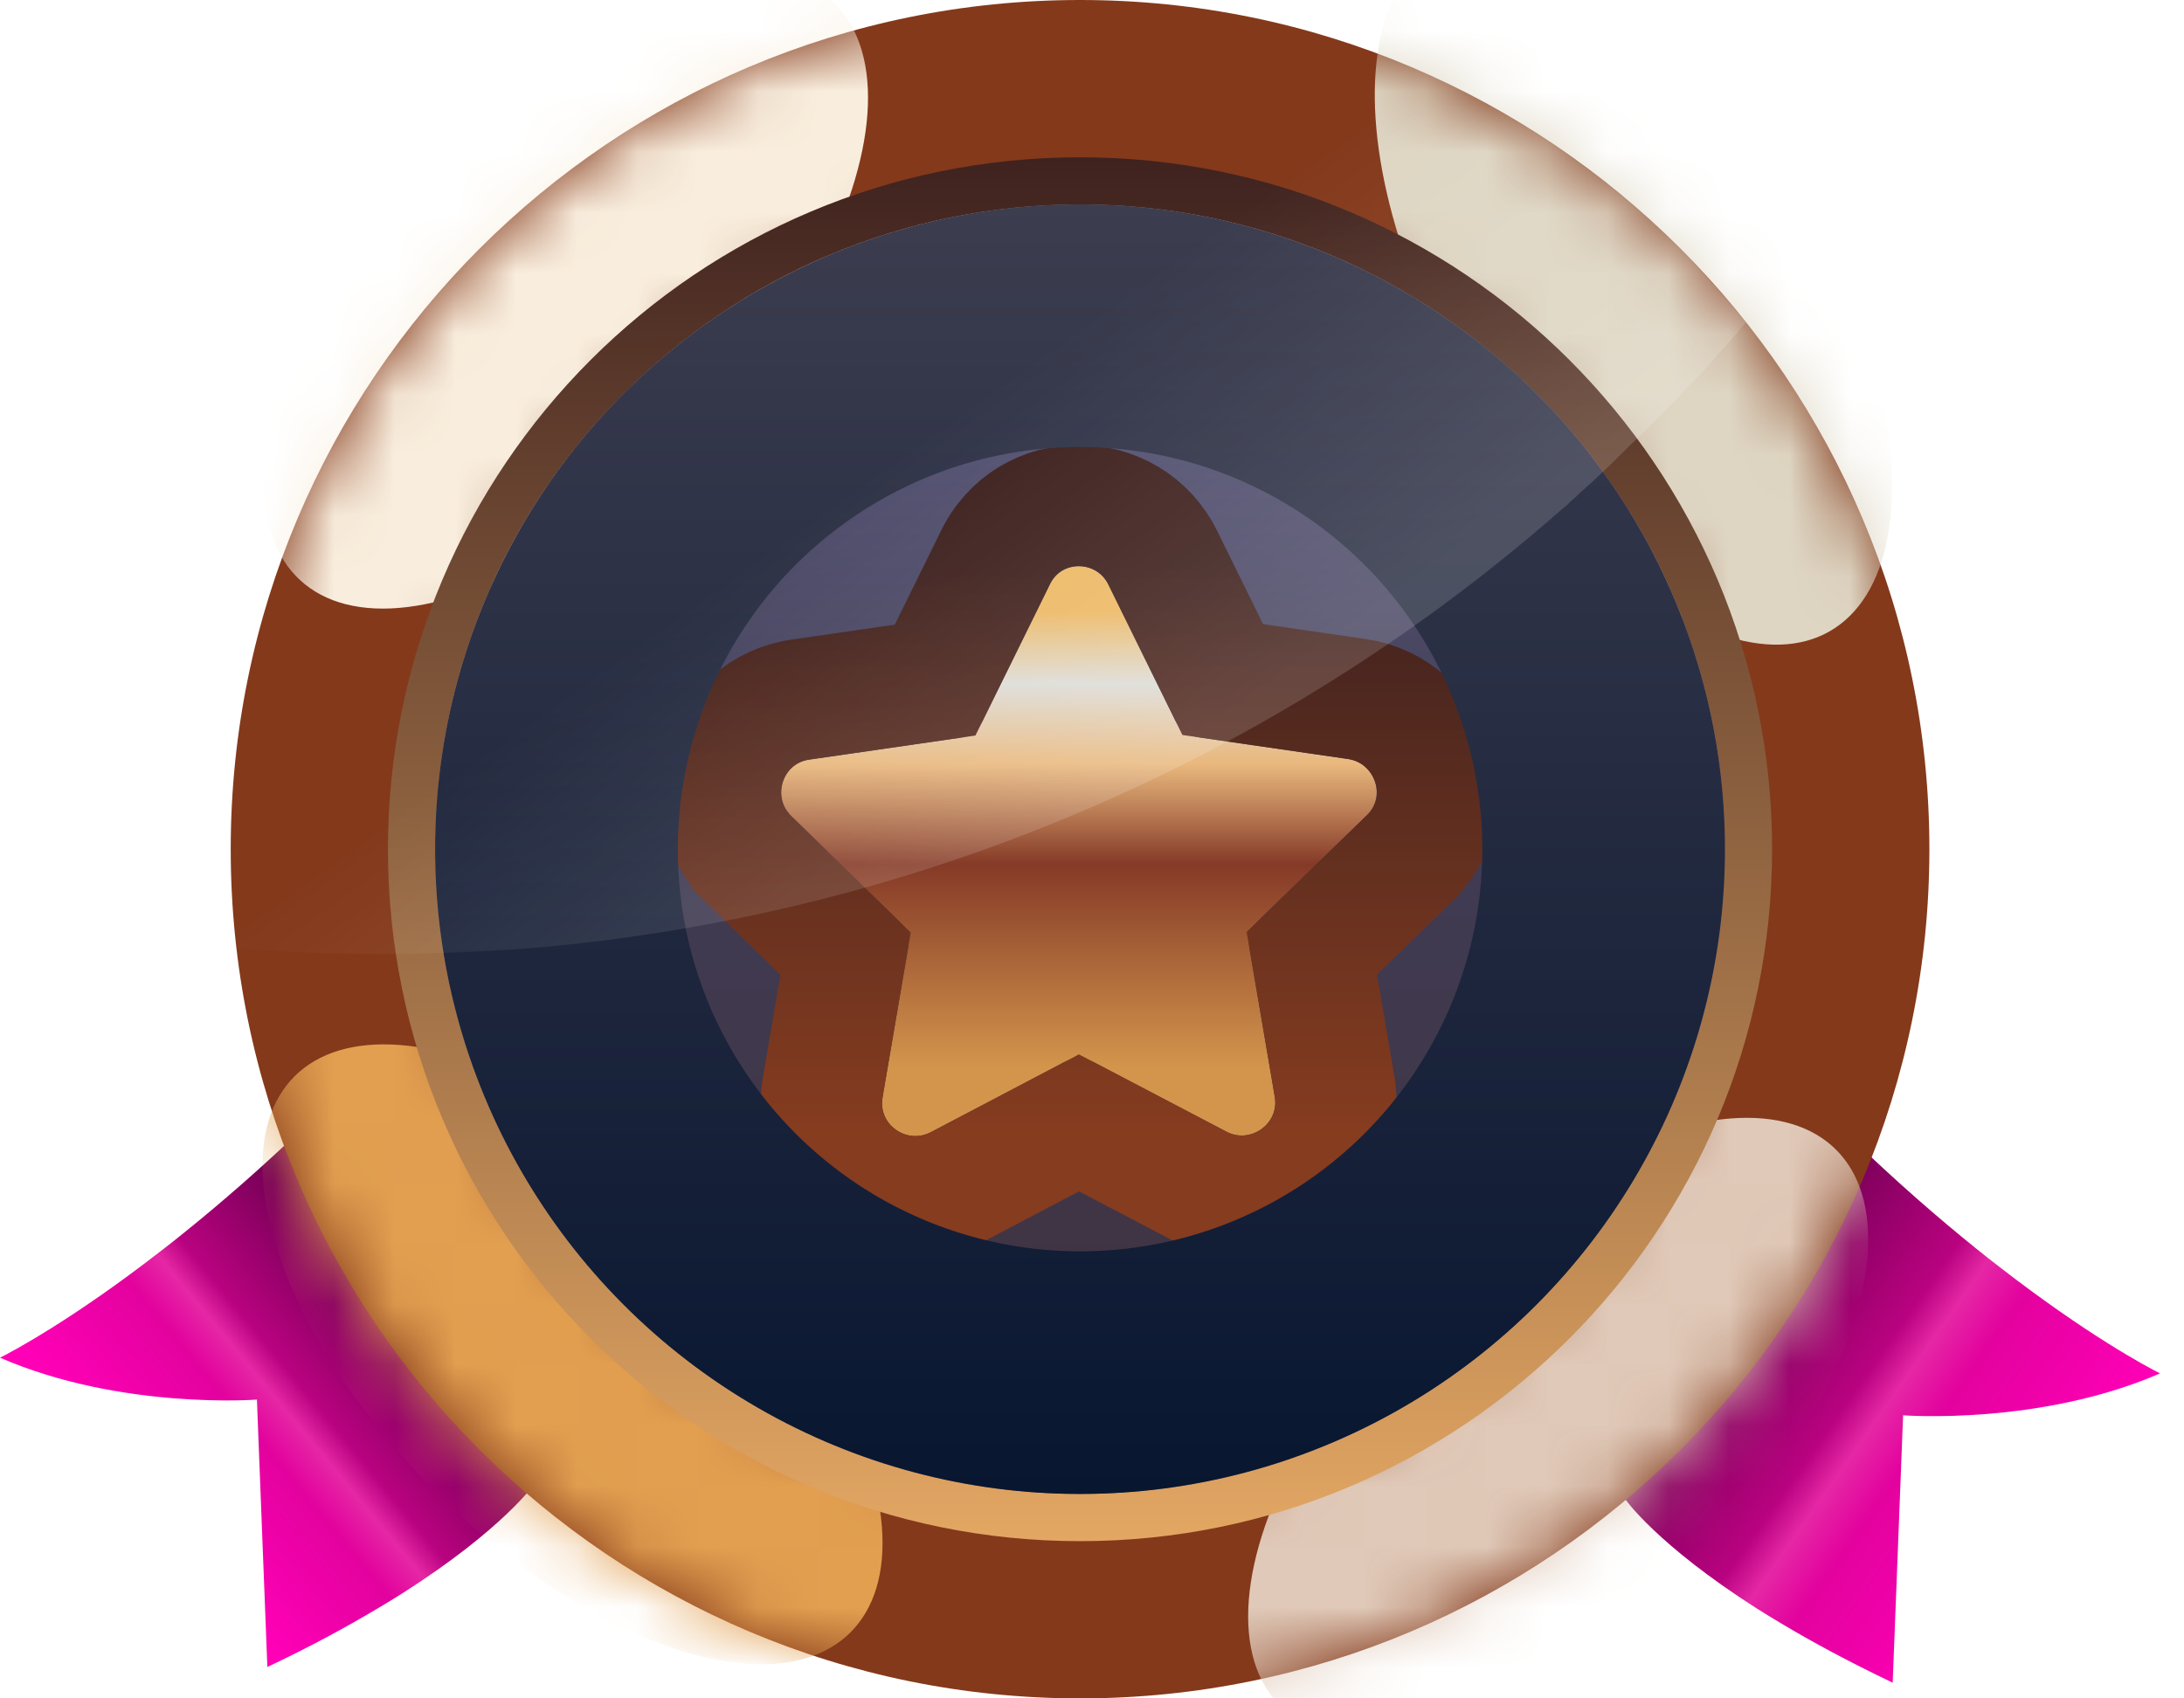 <svg xmlns="http://www.w3.org/2000/svg" width="36" height="28" viewBox="0 0 36 28" fill="none">
<path d="M26.79 24.716C26.79 24.716 27.309 25.466 28.96 26.519C29.084 26.596 29.213 26.677 29.35 26.758C29.868 27.068 30.478 27.398 31.198 27.741L31.37 23.333C31.37 23.333 33.617 23.506 35.605 22.642C35.376 22.528 34.389 21.996 32.97 20.896C32.843 20.799 32.711 20.695 32.578 20.587C31.95 20.082 31.251 19.474 30.504 18.753C29.383 20.654 26.79 24.716 26.79 24.716Z" fill="url(#paint0_linear_350_6120)"/>
<path d="M8.815 24.457C8.815 24.457 8.296 25.207 6.645 26.26C6.521 26.338 6.392 26.418 6.255 26.499C5.737 26.809 5.132 27.14 4.407 27.482L4.235 23.074C4.235 23.074 1.988 23.247 0 22.383C0.229 22.269 1.216 21.738 2.635 20.637C2.762 20.54 2.894 20.436 3.027 20.328C3.655 19.823 4.354 19.216 5.101 18.494C6.222 20.395 8.815 24.457 8.815 24.457Z" fill="url(#paint1_linear_350_6120)"/>
<path fill-rule="evenodd" clip-rule="evenodd" d="M17.803 28C25.535 28 31.803 21.732 31.803 14C31.803 6.268 25.535 0 17.803 0C10.071 0 3.803 6.268 3.803 14C3.803 21.732 10.071 28 17.803 28ZM17.803 24.629C23.673 24.629 28.432 19.87 28.432 14C28.432 8.129 23.673 3.37 17.803 3.37C11.932 3.37 7.173 8.129 7.173 14C7.173 19.87 11.932 24.629 17.803 24.629Z" fill="#84391B"/>
<mask id="mask0_350_6120" style="mask-type:alpha" maskUnits="userSpaceOnUse" x="3" y="0" width="29" height="28">
<path fill-rule="evenodd" clip-rule="evenodd" d="M17.803 28C25.535 28 31.803 21.732 31.803 14C31.803 6.268 25.535 0 17.803 0C10.071 0 3.803 6.268 3.803 14C3.803 21.732 10.071 28 17.803 28ZM17.803 24.629C23.673 24.629 28.432 19.87 28.432 14C28.432 8.129 23.673 3.37 17.803 3.37C11.932 3.37 7.173 8.129 7.173 14C7.173 19.87 11.932 24.629 17.803 24.629Z" fill="#6C7E92"/>
</mask>
<g mask="url(#mask0_350_6120)">
<g filter="url(#filter0_f_350_6120)">
<ellipse cx="9.332" cy="4.792" rx="3.198" ry="6.481" transform="rotate(42.553 9.332 4.792)" fill="#F9EEDE"/>
</g>
<g filter="url(#filter1_f_350_6120)">
<ellipse cx="26.924" cy="4.792" rx="3.198" ry="6.481" transform="rotate(150 26.924 4.792)" fill="#DED6C3"/>
</g>
<g filter="url(#filter2_f_350_6120)">
<ellipse cx="25.684" cy="23.539" rx="3.198" ry="6.481" transform="rotate(-135 25.684 23.539)" fill="#E0C9B8"/>
</g>
<g filter="url(#filter3_f_350_6120)">
<ellipse cx="9.437" cy="22.328" rx="3.198" ry="6.481" transform="rotate(-45 9.437 22.328)" fill="#E29F50"/>
</g>
</g>
<circle cx="17.803" cy="14" r="10.63" fill="url(#paint2_linear_350_6120)"/>
<path fill-rule="evenodd" clip-rule="evenodd" d="M17.803 25.408C24.103 25.408 29.21 20.3 29.21 14C29.21 7.7 24.103 2.593 17.803 2.593C11.502 2.593 6.395 7.7 6.395 14C6.395 20.3 11.502 25.408 17.803 25.408ZM17.803 24.629C23.673 24.629 28.432 19.87 28.432 14C28.432 8.129 23.673 3.37 17.803 3.37C11.932 3.37 7.173 8.129 7.173 14C7.173 19.87 11.932 24.629 17.803 24.629Z" fill="url(#paint3_linear_350_6120)"/>
<path d="M18.273 9.644L19.362 11.856C19.439 12.021 19.595 12.133 19.777 12.159L22.222 12.513C22.672 12.582 22.853 13.135 22.525 13.447L20.753 15.166C20.623 15.296 20.563 15.477 20.598 15.65L21.012 18.079C21.09 18.528 20.615 18.865 20.217 18.658L18.04 17.517C17.875 17.43 17.685 17.43 17.53 17.517L15.343 18.666C14.937 18.874 14.47 18.537 14.548 18.087L14.963 15.659C14.998 15.477 14.937 15.296 14.807 15.175L13.044 13.455C12.716 13.135 12.898 12.582 13.347 12.522L15.793 12.168C15.974 12.142 16.13 12.029 16.207 11.865L17.296 9.653C17.486 9.229 18.074 9.229 18.273 9.644Z" fill="url(#paint4_linear_350_6120)"/>
<path d="M22.374 11.525L22.374 11.525L22.366 11.524L20.155 11.203L19.172 9.206C18.615 8.055 16.949 8.026 16.393 9.224L15.414 11.212L13.207 11.532C11.923 11.709 11.432 13.28 12.346 14.171C12.346 14.171 12.346 14.171 12.346 14.171C12.347 14.171 12.347 14.171 12.347 14.172L13.938 15.723L13.563 17.917C13.563 17.917 13.563 17.918 13.563 17.918C13.342 19.199 14.677 20.129 15.798 19.557L15.798 19.557L15.809 19.551L17.785 18.512L19.753 19.543L19.755 19.544C20.87 20.126 22.219 19.192 21.998 17.91C21.998 17.909 21.998 17.909 21.998 17.908L21.623 15.715L23.218 14.167C24.169 13.259 23.608 11.714 22.374 11.525Z" stroke="url(#paint5_linear_350_6120)" stroke-width="2"/>
<circle cx="17.803" cy="14" r="8.63" stroke="url(#paint6_linear_350_6120)" stroke-width="4"/>
<path opacity="0.15" d="M28.778 5.315C28.12 6.102 27.521 6.71 26.792 7.417C26.738 7.471 26.683 7.524 26.629 7.578C26.593 7.614 26.566 7.641 26.53 7.676C26.395 7.802 26.26 7.936 26.116 8.061C26.062 8.106 26.017 8.15 25.962 8.204C25.926 8.231 25.89 8.267 25.863 8.294C25.818 8.338 25.773 8.374 25.728 8.41C20.934 12.624 14.842 15.192 8.408 15.657C8.344 15.657 8.29 15.666 8.227 15.666C8.182 15.666 8.137 15.675 8.092 15.675C8.02 15.675 7.957 15.684 7.885 15.684C7.651 15.693 7.416 15.71 7.182 15.71C7.11 15.71 7.029 15.719 6.957 15.719C6.776 15.728 6.596 15.728 6.425 15.728C5.587 15.728 4.749 15.702 3.902 15.63C3.839 15.102 3.803 14.556 3.803 14.011C3.803 6.272 10.12 0 17.906 0C21.412 0 24.537 1.345 27.006 3.457C27.646 4.003 28.237 4.662 28.778 5.315Z" fill="url(#paint7_linear_350_6120)"/>
<defs>
<filter id="filter0_f_350_6120" x="-54.645" y="-59.45" width="127.954" height="128.485" filterUnits="userSpaceOnUse" color-interpolation-filters="sRGB">
<feFlood flood-opacity="0" result="BackgroundImageFix"/>
<feBlend mode="normal" in="SourceGraphic" in2="BackgroundImageFix" result="shape"/>
<feGaussianBlur stdDeviation="29.5" result="effect1_foregroundBlur_350_6120"/>
</filter>
<filter id="filter1_f_350_6120" x="-36.339" y="-60.046" width="126.526" height="129.676" filterUnits="userSpaceOnUse" color-interpolation-filters="sRGB">
<feFlood flood-opacity="0" result="BackgroundImageFix"/>
<feBlend mode="normal" in="SourceGraphic" in2="BackgroundImageFix" result="shape"/>
<feGaussianBlur stdDeviation="29.5" result="effect1_foregroundBlur_350_6120"/>
</filter>
<filter id="filter2_f_350_6120" x="-38.428" y="-40.573" width="128.223" height="128.224" filterUnits="userSpaceOnUse" color-interpolation-filters="sRGB">
<feFlood flood-opacity="0" result="BackgroundImageFix"/>
<feBlend mode="normal" in="SourceGraphic" in2="BackgroundImageFix" result="shape"/>
<feGaussianBlur stdDeviation="29.5" result="effect1_foregroundBlur_350_6120"/>
</filter>
<filter id="filter3_f_350_6120" x="-54.675" y="-41.783" width="128.223" height="128.223" filterUnits="userSpaceOnUse" color-interpolation-filters="sRGB">
<feFlood flood-opacity="0" result="BackgroundImageFix"/>
<feBlend mode="normal" in="SourceGraphic" in2="BackgroundImageFix" result="shape"/>
<feGaussianBlur stdDeviation="29.5" result="effect1_foregroundBlur_350_6120"/>
</filter>
<linearGradient id="paint0_linear_350_6120" x1="33.672" y1="25.392" x2="28.423" y2="21.716" gradientUnits="userSpaceOnUse">
<stop stop-color="#FF00B7"/>
<stop offset="0.405" stop-color="#E3029E"/>
<stop offset="0.528" stop-color="#E527A5"/>
<stop offset="0.617" stop-color="#B90280"/>
<stop offset="1" stop-color="#730054"/>
</linearGradient>
<linearGradient id="paint1_linear_350_6120" x1="2.895" y1="25.278" x2="6.827" y2="22.037" gradientUnits="userSpaceOnUse">
<stop stop-color="#FF00B7"/>
<stop offset="0.405" stop-color="#E3029E"/>
<stop offset="0.528" stop-color="#E527A5"/>
<stop offset="0.617" stop-color="#B90280"/>
<stop offset="1" stop-color="#730054"/>
</linearGradient>
<linearGradient id="paint2_linear_350_6120" x1="17.803" y1="3.37" x2="17.803" y2="24.629" gradientUnits="userSpaceOnUse">
<stop stop-color="#616184"/>
<stop offset="0.484" stop-color="#403C55"/>
<stop offset="1" stop-color="#40303A"/>
</linearGradient>
<linearGradient id="paint3_linear_350_6120" x1="17.803" y1="2.593" x2="17.803" y2="25.408" gradientUnits="userSpaceOnUse">
<stop stop-color="#3F221F"/>
<stop offset="1" stop-color="#E3A763"/>
</linearGradient>
<linearGradient id="paint4_linear_350_6120" x1="17.78" y1="9.425" x2="17.78" y2="17.601" gradientUnits="userSpaceOnUse">
<stop offset="0.082" stop-color="#EDB966"/>
<stop offset="0.226" stop-color="#DDDCD7"/>
<stop offset="0.388" stop-color="#E9B87D"/>
<stop offset="0.59" stop-color="#853A27"/>
<stop offset="1" stop-color="#D3954C"/>
</linearGradient>
<linearGradient id="paint5_linear_350_6120" x1="17.785" y1="9.334" x2="17.785" y2="18.729" gradientUnits="userSpaceOnUse">
<stop stop-color="#3F221F"/>
<stop offset="1" stop-color="#863C1F"/>
</linearGradient>
<linearGradient id="paint6_linear_350_6120" x1="17.803" y1="3.367" x2="17.803" y2="24.627" gradientUnits="userSpaceOnUse">
<stop stop-color="#3C3D4F"/>
<stop offset="1" stop-color="#081630"/>
</linearGradient>
<linearGradient id="paint7_linear_350_6120" x1="10.402" y1="2.158" x2="18.311" y2="13.228" gradientUnits="userSpaceOnUse">
<stop offset="0.508" stop-color="white" stop-opacity="0"/>
<stop offset="1" stop-color="white"/>
</linearGradient>
</defs>
</svg>